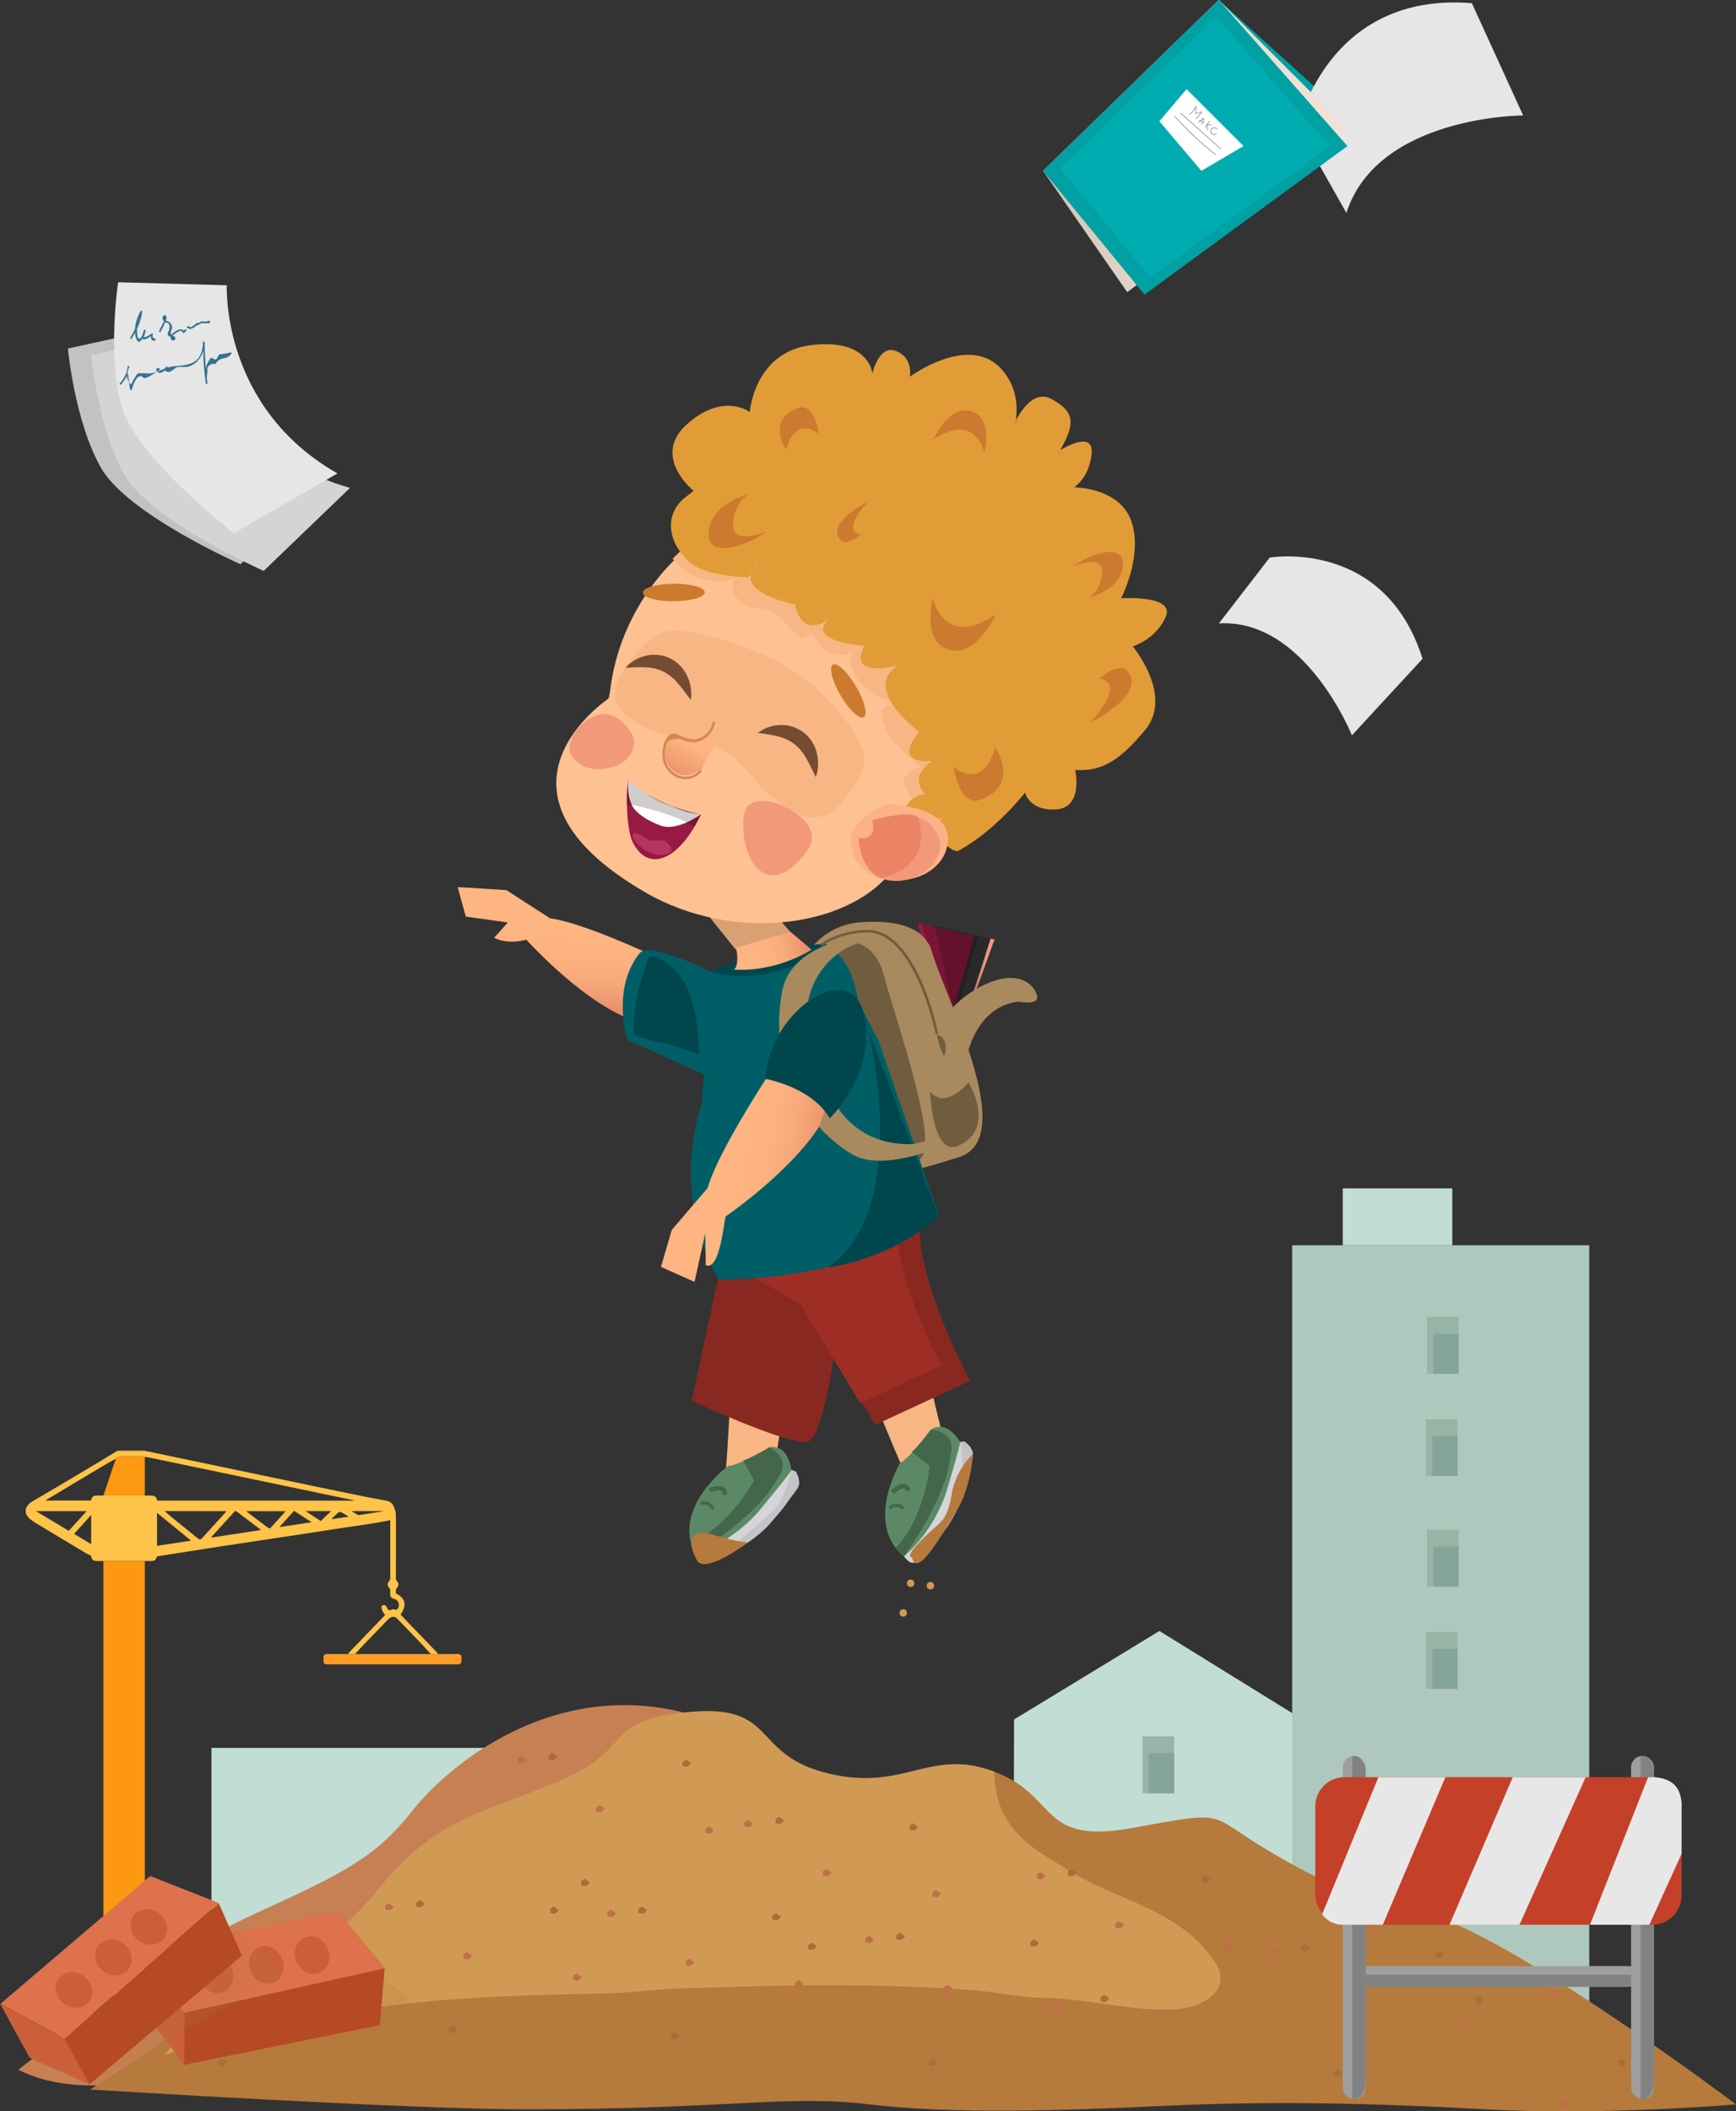 <svg xmlns="http://www.w3.org/2000/svg" xmlns:xlink="http://www.w3.org/1999/xlink" viewBox="0 0 701.44 852.81"><rect x="0" y="0" width="701.44" height="852.81" fill="#333333" stroke="none"/><defs><style>.cls-1{isolation:isolate;}.cls-2{fill:#c2ddd4;}.cls-3{fill:#fec349;}.cls-4{fill:#fec247;}.cls-5{fill:#fe9c28;}.cls-6{fill:#fecd69;}.cls-7{fill:#fe9812;}.cls-8{fill:#fe9912;}.cls-9{fill:#aec8bd;}.cls-10{fill:#96b5a6;}.cls-11{fill:#85a59a;}.cls-12{fill:#badce9;}.cls-13{fill:#cbe1ec;}.cls-14{fill:#f1f6fa;}.cls-15{fill:#00a0a3;}.cls-16{fill:url(#Безымянный_градиент_17);}.cls-17{fill:#f7b683;}.cls-18{fill:#5c8965;}.cls-19{fill:#d3d5d8;}.cls-20{fill:#44664b;}.cls-21{fill:#c2c4c7;}.cls-22{fill:#892821;}.cls-23{fill:#9e2e25;}.cls-24{fill:#f2997a;}.cls-25{fill:#971a42;}.cls-26{opacity:0.19;}.cls-26,.cls-57{mix-blend-mode:multiply;}.cls-27{fill:#a88a5e;}.cls-28{fill:#705c3f;}.cls-29{fill:#00474d;}.cls-30{fill:url(#Безымянный_градиент_17-2);}.cls-31{fill:#d9a073;}.cls-32{fill:#fbb287;}.cls-33{fill:#eb8465;}.cls-34{fill:#fec192;}.cls-35{fill:#fffefd;}.cls-36{fill:#b5355e;}.cls-37{fill:url(#Безымянный_градиент_25);}.cls-38{fill:#d48851;}.cls-39{fill:#e19c37;}.cls-40{fill:#cc7a2f;}.cls-41{fill:#005e66;}.cls-42{fill:#754b31;}.cls-43{fill:url(#Безымянный_градиент_17-3);}.cls-44{fill:#c2c2c2;}.cls-45{fill:#d4d4d4;}.cls-46{fill:#e6e6e6;}.cls-47{fill:#327294;}.cls-48{fill:url(#Безымянный_градиент_2);}.cls-49{fill:#00acb0;}.cls-50{fill:#fff;}.cls-51{fill:#919191;}.cls-52,.cls-57{fill:#b67a3c;}.cls-53{fill:#d09a54;}.cls-54{fill:#c78054;}.cls-55{fill:#c16d4b;}.cls-56{fill:#a76e39;}.cls-57{opacity:0.18;}.cls-58{fill:#de724c;}.cls-59{fill:#cb5f39;}.cls-60{fill:#b64a24;}.cls-61{fill:#9e9e9e;}.cls-62{fill:#828282;}.cls-63{fill:#c44029;}.cls-64{fill:#e7e7e7;}</style><linearGradient id="Безымянный_градиент_17" x1="1098.96" y1="1506.75" x2="1148.36" y2="1506.75" gradientTransform="translate(1818.88 -417.66) rotate(93.11)" gradientUnits="userSpaceOnUse"><stop offset="0.25" stop-color="#feb582"/><stop offset="0.52" stop-color="#fcb280"/><stop offset="0.71" stop-color="#f7a97b"/><stop offset="0.86" stop-color="#ef9a71"/><stop offset="1" stop-color="#e48665"/></linearGradient><linearGradient id="Безымянный_градиент_17-2" x1="305.61" y1="377.1" x2="342.91" y2="377.1" gradientTransform="matrix(0.97, -0.23, 0.23, 0.97, -73.09, 321.15)" xlink:href="#Безымянный_градиент_17"/><linearGradient id="Безымянный_градиент_25" x1="564.93" y1="1083.98" x2="567.86" y2="1109.06" gradientTransform="translate(447.03 -682.19) rotate(34.29)" gradientUnits="userSpaceOnUse"><stop offset="0.25" stop-color="#feb582"/><stop offset="0.73" stop-color="#ee9870"/><stop offset="1" stop-color="#e48665"/></linearGradient><linearGradient id="Безымянный_градиент_17-3" x1="104.1" y1="844.43" x2="154.61" y2="844.43" gradientTransform="matrix(1.02, 0.21, -0.21, 1.05, 373.12, -204.92)" xlink:href="#Безымянный_градиент_17"/><linearGradient id="Безымянный_градиент_2" x1="421.44" y1="59" x2="544.44" y2="59" gradientUnits="userSpaceOnUse"><stop offset="0" stop-color="#d1c2b6"/><stop offset="0.01" stop-color="#d2c3b7"/><stop offset="0.32" stop-color="#e3d4c9"/><stop offset="0.65" stop-color="#eddfd4"/><stop offset="1" stop-color="#f0e2d8"/></linearGradient></defs><g class="cls-1"><g id="Слой_1" data-name="Слой 1"><polygon class="cls-2" points="85.44 706 209.44 706 209.18 705.79 209.18 842 85.44 842 85.44 706"/><path class="cls-3" d="M194.67,905.12c-1.41-1.52-2.81-3.07-4.24-4.57q-4.85-5.07-9.72-10.1c-.18-.19-.52-.22-.79-.32,0,0-.07,0-.11,0-1.32-.23-2.09.61-2.9,1.45-3.2,3.35-6.44,6.67-9.65,10-1.09,1.14-2.13,2.33-3.19,3.49l-2.86,0a12.58,12.58,0,0,1,.78-1l13.68-14.21c.18-.19.33-.41.5-.62a6.85,6.85,0,0,1-.88-1.14,6.77,6.77,0,0,1-.58-1.71.77.77,0,0,1,.58-1,1.14,1.14,0,0,1,1.34.43c.2.32.35.68.54,1a.87.87,0,0,0,1.33.41,2.21,2.21,0,0,1,1.54-.1c.75.27,1.09-.06,1.4-.61a2.61,2.61,0,0,0-1.75-3.74,1.7,1.7,0,0,1-1.47-1.9c0-.31,0-.62,0-.93a2.12,2.12,0,0,0-.56-1.79,1.78,1.78,0,0,1,0-2.34,2.29,2.29,0,0,0,.59-1.78q0-11,0-22.06v-.95c-7.85,1.62-15.73,2.52-23.54,3.77s-15.75,2.41-23.62,3.6-15.68,2.36-23.52,3.56S91.82,864.45,84,865.65c-.53,1.56-1,1.87-2.4,1.87H60c-1.83,0-2.33-.41-2.63-2.13-.74-.37-1.48-.68-2.17-1.09Q45.58,858.56,36,852.77a27.37,27.37,0,0,1-3.54-2.38A8.73,8.73,0,0,1,31,848.25v-1.86a6.77,6.77,0,0,1,.64-1.15,6.07,6.07,0,0,1,1.42-1.44c3.87-2.32,7.8-4.55,11.67-6.86q11.4-6.78,22.76-13.62a2.41,2.41,0,0,1,.43-.15H79.3a3.77,3.77,0,0,1,.58,0l25.55,5.33,20.79,4.36,20,4.18q11.47,2.38,23,4.73c2.41.49,4.84.87,7.25,1.35a3.84,3.84,0,0,1,2.72,1.56,8.89,8.89,0,0,1,1.33,4.65c.06,8.24,0,16.48,0,24.72a2.24,2.24,0,0,0,.58,1.78,1.76,1.76,0,0,1,.07,2.25,2.71,2.71,0,0,0-.59,2.54c3.85,2,4.46,4.83,1.82,8.5,1.69,1.78,3.38,3.58,5.09,5.35,3.11,3.24,6.24,6.45,9.35,9.69a10.3,10.3,0,0,1,.7.9ZM61.6,829.47q-11.08,6.62-22.16,13.27l-.53.34H57.32c.51-1.73.92-2,2.81-2H81.29c1.87,0,2.29.3,2.81,2.06h79.56l0-.13-7.08-1.47-32.32-6.74L91.73,828,80.2,825.59a8.62,8.62,0,0,0-1.14-.1,5.09,5.09,0,0,0-1.07-.22c-2.69,0-5.39,0-8.08,0a3.37,3.37,0,0,0-2.6.94C65.41,827.28,63.49,828.35,61.6,829.47Zm25.47,17.88c.88.75,1.59,1.37,2.31,2q5.39,4.4,10.78,8.76c1.09.89,1.38.92,2.31-.11q4.65-5.09,9.27-10.19c.07-.08.12-.19.28-.42ZM126,855c-.35-.29-.56-.48-.78-.65l-8.69-6.56c-.84-.63-.88-.61-1.58.17l-8.2,9c-.26.28-.5.56-.76.85l.09.23Zm-42,6.39,13.77-2.09L84,848.06Zm-48.86-14,13.21,7.93,7.19-7.93Zm85,0c.27.25.42.43.61.57,2.64,2,5.29,4,7.91,6,.57.43,1,.5,1.47-.07,1.79-2,3.61-4,5.41-6,.1-.11.17-.24.36-.49ZM57.4,848.91l-6.89,7.64,6.89,4.15Zm82-1.64-5.79,6.34.12.18,12.74-1.94Zm14.94.1h-10.3l6.12,4Zm8.23,0c1,.58,1.74,1.06,2.54,1.49a1.36,1.36,0,0,0,.78.06c3.18-.48,6.35-1,9.52-1.48v-.07Zm-4.35.37a1,1,0,0,0-.88.14c-.93.79-1.81,1.65-2.71,2.49l.09.23,6.75-1C160.29,848.88,159.28,848.26,158.23,847.73Z" transform="translate(-20.56 -237)"/><path class="cls-4" d="M62.33,1028.19h-1a2.46,2.46,0,0,0-2.38,1.84c-.82,4.33-1.58,8.68-2.37,13H84.87q-.77-4.2-1.51-8.38c-.24-1.32-.46-2.65-.74-4-.4-2-1.13-2.52-3.08-2.52H62.33Z" transform="translate(-20.56 -237)"/><path class="cls-5" d="M197.53,905.1l-2.86,0h-30.6l-2.86,0-8.23,0c-1.39,0-1.7.31-1.71,1.69,0,2.45,0,2.49,2.42,2.49q25.74,0,51.48,0a2,2,0,0,0,1.83-.71v-2.79a1.91,1.91,0,0,0-1.72-.71C202.7,905.15,200.12,905.12,197.53,905.1Z" transform="translate(-20.56 -237)"/><path class="cls-6" d="M67.92,822.94v.23H79.3v-.23Z" transform="translate(-20.56 -237)"/><path class="cls-7" d="M62.33,1028.19H79.08c0-.34,0-.69,0-1V868.57c0-.35,0-.7,0-1H62.33c0,.34,0,.69,0,1q0,79.29,0,158.58C62.34,1027.5,62.33,1027.85,62.33,1028.19Z" transform="translate(-20.56 -237)"/><path class="cls-8" d="M79.08,841.05q0-7.78,0-15.56a5.09,5.09,0,0,0-1.07-.22c-2.69,0-5.39,0-8.08,0a3.37,3.37,0,0,0-2.6.94c-.08.26-.15.52-.24.77l-4.74,14.1Z" transform="translate(-20.56 -237)"/><polygon class="cls-2" points="409.73 694.53 468.48 658.78 533.17 698.79 533.17 835 409.44 835 409.73 694.53"/><rect class="cls-2" x="542.54" y="480" width="44.27" height="22.99"/><rect class="cls-9" x="522.11" y="502.99" width="120.04" height="317.54"/><rect class="cls-10" x="576.17" y="573.22" width="12.77" height="22.99"/><rect class="cls-11" x="578.72" y="580.03" width="10.22" height="16.18"/><rect class="cls-10" x="576.59" y="531.93" width="12.77" height="22.99"/><rect class="cls-11" x="579.15" y="538.74" width="10.22" height="16.18"/><rect class="cls-10" x="576.17" y="659.2" width="12.77" height="22.99"/><rect class="cls-11" x="578.72" y="666.01" width="10.22" height="16.18"/><rect class="cls-10" x="576.59" y="617.91" width="12.77" height="22.99"/><rect class="cls-11" x="579.15" y="624.72" width="10.22" height="16.18"/><rect class="cls-10" x="461.24" y="742.63" width="12.77" height="22.99"/><rect class="cls-11" x="463.79" y="749.44" width="10.22" height="16.18"/><rect class="cls-10" x="461.66" y="701.34" width="12.77" height="22.99"/><rect class="cls-11" x="464.22" y="708.15" width="10.22" height="16.18"/><rect class="cls-10" x="461.66" y="787.33" width="12.77" height="22.99"/><rect class="cls-11" x="464.22" y="794.14" width="10.22" height="16.18"/><circle class="cls-12" cx="379.94" cy="549.57" r="3.07"/><circle class="cls-13" cx="379.82" cy="549.05" r="2.54"/><circle class="cls-14" cx="379.63" cy="548.14" r="1.73"/><polygon class="cls-15" points="492.44 0 544.44 47 456.89 112.23 421.44 69 492.44 0"/><path class="cls-16" d="M299,629.91s-39.36-19.76-56.2-22l-17.64-11.39-19.67-1.2,3.27,11.91,17,2.36-5.56,6.22c6.36,3,13,.71,13,.71s19.67,21.94,38.76,30.8C272,647.34,313.14,657.43,299,629.91Z" transform="translate(-20.56 -237)"/><path class="cls-17" d="M318.5,741.1s-2.43,62.48-4.92,93.45l19.12,4s3.87-43.94,15.29-73Z" transform="translate(-20.56 -237)"/><path class="cls-18" d="M314.74,829.16S291.79,846,301.46,864.62c0,0,10.68-1.17,22.63-13.92s16.25-19.9,16.25-19.9-1.17-10.67-8.95-9.18C331.39,821.62,318.85,829,314.74,829.16Z" transform="translate(-20.56 -237)"/><path class="cls-19" d="M302.22,866.67l-.76-2A59.86,59.86,0,0,0,328,846.39c11.54-13.91,12.31-15.59,12.31-15.59s3.35,1.54,3,4.44c0,0-6.7,20.77-37.21,33.15A3,3,0,0,1,302.22,866.67Z" transform="translate(-20.56 -237)"/><path class="cls-20" d="M309.32,846.44l-1.22.45a3.15,3.15,0,0,0-4.18-1.92l-.45-1.23A4.4,4.4,0,0,1,309.32,846.44Z" transform="translate(-20.56 -237)"/><path class="cls-20" d="M314.12,841l-1.76-.38c.14-.64.08-1.07-.16-1.28-.75-.65-3.23-.17-4.67.37l-.62-1.69c.76-.28,4.66-1.61,6.47,0A2.91,2.91,0,0,1,314.12,841Z" transform="translate(-20.56 -237)"/><path class="cls-20" d="M320.84,826.9l4.39,8.1s-9.86,18.42-25.43,25.12l.84,2.72.82,1.78s25.07-14.83,33.22-30.34c0,0,6.62-7.39-3.29-12.66C331.39,821.62,324.54,825.86,320.84,826.9Z" transform="translate(-20.56 -237)"/><path class="cls-21" d="M340.34,830.8s-2.49,12-7.7,16.74c-9.17,8.28-21.49,18.64-21.49,18.64s14.33-5.41,22.12-15.67,11-12.83,10.1-15.27S343.23,831.12,340.34,830.8Z" transform="translate(-20.56 -237)"/><path class="cls-22" d="M310.82,752.78l-10.75,50s36.09,16.79,46.09,16.74,16-75.3,16-75.3l-19.49-15.69Z" transform="translate(-20.56 -237)"/><path class="cls-17" d="M352.58,742.22s13.29,43.18,32.31,86.87L404,825.7S390.49,781,391,752.11Z" transform="translate(-20.56 -237)"/><path class="cls-22" d="M361.65,703.61s31.15,6.24,30.5,29,20.36,62.15,20.36,62.15L374.26,812.5l-27.9-46.33-21.84-12.81Z" transform="translate(-20.56 -237)"/><path class="cls-23" d="M357.29,710.41s26.69,5.34,26.13,24.88,17.45,53.25,17.45,53.25l-32.78,15.17L344.19,764l-18.71-11Z" transform="translate(-20.56 -237)"/><polygon class="cls-24" points="400.21 379.16 401.86 379.42 386.8 420.9 400.21 379.16"/><polygon class="cls-25" points="370.85 372.79 393.63 378.11 381.86 420.11 370.85 372.79"/><polygon class="cls-26" points="372.49 373.05 395.27 378.37 383.51 420.38 372.49 373.05"/><polygon class="cls-26" points="377.43 373.84 400.21 379.16 388.45 421.16 377.43 373.84"/><path class="cls-27" d="M345.07,625.06a28,28,0,0,1,23-15.52c11.63-.9,25.67.53,29,11.78,6,20,35.07,75.2,11.13,83s-28.29,6.56-28.29,6.56l-34.85-85.83Z" transform="translate(-20.56 -237)"/><path class="cls-28" d="M356.55,617.89s16.29-5.43,21.12,13,23.67,70.47,14,74.78-11.75,2.72-11.75,2.72l-22.61-88.27Z" transform="translate(-20.56 -237)"/><path class="cls-29" d="M357.48,620c.81,3.5-11,10.57-23.61,13.5s-27.6,2.08-28.41-1.42,13.15-7.07,25.76-10S356.66,616.53,357.48,620Z" transform="translate(-20.56 -237)"/><path class="cls-30" d="M307,607l11.07,13.67c.48,1.32.79,6.62-.77,7.8l-.22.16a48,48,0,0,0,8.9-.27,57.56,57.56,0,0,0,22.48-7.73c-6.25-5.46-14.73-12.62-20.5-16.48Z" transform="translate(-20.56 -237)"/><polygon class="cls-31" points="296.79 382.98 319.33 376.41 305.88 361.04 286.44 370 296.79 382.98"/><path class="cls-32" d="M291.38,525.77s-1.57-24.49-16-18.64-12,35,6.61,31.28C282,538.41,287.1,536.6,291.38,525.77Z" transform="translate(-20.56 -237)"/><path class="cls-24" d="M286.07,531.24s-6.33-2-5.52,4.83c0,0-12.38.88-14.33-9.21-2.06-10.71,7.45-20.58,14.25-17.24C288.06,513.36,287.83,517,286.07,531.24Z" transform="translate(-20.56 -237)"/><path class="cls-33" d="M286.78,516s-16-5.65-19.73,13.51c0,0,2.09,6.37,13.5,6.6,0,0-1-3.45,1.41-4.55a5,5,0,0,1,4.11-.28S289.13,519.91,286.78,516Z" transform="translate(-20.56 -237)"/><path class="cls-34" d="M307.79,452.39c-16.19,7.81-38.3,33.34-41,66.52,0,0-56.77,37.13,14.36,78.45,36.83,21.41,84.8,13.71,101-10.34,2.24-3.33,7.37-6.16,10.26-9,7.33-7.25,13.39,1.14,27-21.12,20.42-33.41,3.41-71.86-18.19-91.22C377.09,444,343,435.42,307.79,452.39Z" transform="translate(-20.56 -237)"/><path class="cls-17" d="M415.25,566.34c26.32-31.14,15.65-72.66-2.91-95.41-20.72-25.41-53.73-39-92.23-26.64-8.23,2.64-18.4,9-27.77,18.4,5.13,7.13,15.42,10.83,24.54,8.25-1.73,7.66,5,12.06,10.64,11.77,8.52.53,10.56,8,17.27,12.39.92-1,3.74-2.08,4.7-1.18,3,6.48,10.6,9.88,16.19,5.82-5.51,7.84,7,19.52,16.5,20.94-2.82,1.09-5.63,2.17-5.59,4.06,1.16,10.35,9.79,16.55,16.54,22.83-3.82-1.7-6.55,3.17-7.48,4.16,1.12,8.46,7.83,12.86,13.61,18.24-1.93-1.79-6.63-.61-5.67.29a14.18,14.18,0,0,0,7.73,8.5C405,576.85,409.38,573.29,415.25,566.34Z" transform="translate(-20.56 -237)"/><path class="cls-17" d="M286.66,493.33c-1.33-.82-19.18,14.62-17.4,25.62,1.27,7.87,14.67,15.13,30.17,16.67s23.26,12.69,28.47,19.08c2.29,2.8,7.54,6.51,12.72,9.78,7.06,4.47,16,3,19.77-3.2l6.42-8.21c2-3.28,4.05-9.14,2.48-13C365,529.51,351,510.2,326.53,500.4,292.81,486.9,286.66,493.33,286.66,493.33Z" transform="translate(-20.56 -237)"/><path class="cls-25" d="M274.41,552.2h0c-1.2,5.63-.55,20,1.67,24.66,5.93,12.52,17.8,8,26.31-8.13l1.45-2.74S285.78,562.86,274.41,552.2Z" transform="translate(-20.56 -237)"/><path class="cls-35" d="M274.41,552.2s7.86,6.95,15.49,9.67c3.44,1.23,8.28,3.7,13.92,4,0,0-9.28,6.89-16,4.7-1.91-.62-7.8-3-10.92-6.74C275,561.53,273.87,556.46,274.41,552.2Z" transform="translate(-20.56 -237)"/><path class="cls-36" d="M283.17,576.64s-5-3.85-6.57-3,1,5.18,6.68,7.73,10.21-.08,8-2.66S289,576.17,283.17,576.64Z" transform="translate(-20.56 -237)"/><path class="cls-26" d="M274,561.64c-1.66-.29,18,3.3,27.13,9.27l2.63-4.94s-17.22-2.53-29.37-13.77l-.41,3.28Z" transform="translate(-20.56 -237)"/><path class="cls-37" d="M290.14,536.86s1.15-.66,3.38-1.78c3.84-1.94,5,2.34,7.53,1.56,10.9-3.33,12.46-2.5,5.25,6.28a16.16,16.16,0,0,0-1.93,4.47s-5.72,4.87-10.69,1.76C290.14,547,287.43,541.54,290.14,536.86Z" transform="translate(-20.56 -237)"/><path class="cls-38" d="M308.47,528.78a7.92,7.92,0,0,1-4,5.77c-3.22,1.89-5.48,1-8.81-.26-1.25-.48-2.19-1.33-3.66-.86-3.23,1.05-4,6.6-3.78,9.33.73,7.77,9.93,12.22,15.63,6.14.43-.46-.26-1.15-.69-.69-4.89,5.22-12.73,1.76-13.83-4.88a10.76,10.76,0,0,1,.15-4.34c.6-2.43.87-2.89,3.42-3.4,2.76-.55,3.51.63,6,1.06,5.19.9,9.47-2.69,10.5-7.61.12-.62-.82-.88-.95-.26Z" transform="translate(-20.56 -237)"/><path class="cls-24" d="M347.14,579.91c-2.89,4.23-11.15,14.46-18.88,9.19s-8.85-21.7-6-25.93,11.49-3.4,19.22,1.87S350,575.68,347.14,579.91Z" transform="translate(-20.56 -237)"/><path class="cls-24" d="M275.06,542c-4.31,6.32-15.16,7-19.91,3.77s-6.24-7-1.94-13.34,11.65-8.81,16.41-5.57S279.36,535.69,275.06,542Z" transform="translate(-20.56 -237)"/><path class="cls-39" d="M338.67,480.36a161.67,161.67,0,0,0-14.91-9.57C324.82,476.15,333.82,479.13,338.67,480.36Z" transform="translate(-20.56 -237)"/><path class="cls-39" d="M350.11,489.52c-2.53-2.23-5.13-4.4-7.84-6.48C344.13,488.91,347.3,490,350.11,489.52Z" transform="translate(-20.56 -237)"/><path class="cls-39" d="M323.71,469.06a35.91,35.91,0,0,0,3.18-5.68C324.87,465.49,323.91,467.37,323.71,469.06Z" transform="translate(-20.56 -237)"/><path class="cls-39" d="M447.4,563.92c11-.75,7.59-15.9,7.59-15.9,9.68.44,16.74-2.24,28.28-16.2s-5-33.71-5-33.71,9.25-2.82,13.28-11.88-18-7.57-18-7.57,8.92-17.08,4.18-31-23.22-13.8-23.22-13.8,6.18-3.72,7.13-13.67-12.75-1.33-12.75-1.33c6.68-11.43,5.39-15.74-3.37-20.63-7.05-3.94-12.48,4.8-14.34,8.37.15,1.38-.69,1.44-.69,1.44s.24-.57.69-1.44c-.19-1.76,1.88-11.19-5.48-19.94-13.09-15.58-37.52,2.52-37.52,2.52s1.52-7.55-5.5-10.37-9.63,9.07-9.63,9.07-1.13-14.2-24.47-11.51-25.05,27.07-25.05,27.07-10.77-8.17-25.38,4.91,2.66,26.88,2.66,26.88l-3.63,2.88c-8,6.4-7.32,17.82,2.24,26.1,6.79,5.87,23.21,5.78,23.43,6.07.31-.39.6-.79.89-1.19.2-1.69,1.16-3.57,3.18-5.68a35.91,35.91,0,0,1-3.18,5.68,5.25,5.25,0,0,0,.05,1.73,161.67,161.67,0,0,1,14.91,9.57c1.82.46,3.06.68,3.06.68.16.73.34,1.38.54,2,2.71,2.08,5.31,4.25,7.84,6.48a13.08,13.08,0,0,0,5.66-2.84c-10.63,9.51,14,11.12,14,11.12-7.14,13.67,13.58,7.87,13.58,7.87-15,9.81,8.61,26.87,8.61,26.87-11.53,14,5.2,11.73,5.2,11.73-10.17,7.28-2.73,13.36-2.73,13.36a10.78,10.78,0,0,0-8,5.34c-.79,2.92,0,5.45,3.11,6.39,3.62,1.78,8.53.61,12.81-3.42-6.42,6-1.33,11.62,3.14,14.33.6.18,1.26.35,2,.5,15.4-8.26,27.22-23.68,27.22-23.68S436.4,564.66,447.4,563.92Z" transform="translate(-20.56 -237)"/><path class="cls-39" d="M431.15,406.57c-.45.87-.69,1.44-.69,1.44S431.3,408,431.15,406.57Z" transform="translate(-20.56 -237)"/><path class="cls-40" d="M397.63,414.63s15.49-12,20.65,5.19c0,0,4.31-16.15-7.36-17.08C403.44,402.16,397.63,414.63,397.63,414.63Z" transform="translate(-20.56 -237)"/><path class="cls-40" d="M351.45,412.28s-9.18-8.16-13.25,6.4c0,0-8.2-12,4.52-16.79C349.78,399.22,351.45,412.28,351.45,412.28Z" transform="translate(-20.56 -237)"/><path class="cls-40" d="M454.47,465.68s11.92-5.2,11.43,2.52-5.36,10.25-5.36,10.25,14.2-3.49,13.74-14.12C473.9,455.57,458.46,462.12,454.47,465.68Z" transform="translate(-20.56 -237)"/><path class="cls-40" d="M464.71,511.12s11.88.29-3.64,17.82c0,0,23-11.39,15.1-20.8C472.68,504,464.71,511.12,464.71,511.12Z" transform="translate(-20.56 -237)"/><path class="cls-40" d="M423,485.11S403.84,500,397.46,478.7c0,0-5.33,20,9.1,21.1C415.8,500.53,423,485.11,423,485.11Z" transform="translate(-20.56 -237)"/><path class="cls-40" d="M405.93,546.85s11.6,10.3,16.73-8.08c0,0,10.36,15.1-5.71,21.2C408,563.35,405.93,546.85,405.93,546.85Z" transform="translate(-20.56 -237)"/><path class="cls-40" d="M330.2,451.65s-14,6.13-13.45-3,6.3-12.06,6.3-12.06-16.71,4.11-16.17,16.62C307.32,463.55,325.51,455.85,330.2,451.65Z" transform="translate(-20.56 -237)"/><path class="cls-40" d="M368.5,452.82s-8.77-.21,2.7-13.17c0,0-17,8.42-11.16,15.37C362.61,458.09,368.5,452.82,368.5,452.82Z" transform="translate(-20.56 -237)"/><ellipse class="cls-40" cx="292.84" cy="476.3" rx="12.49" ry="3.55" transform="translate(-23.17 -235.39) rotate(-0.31)"/><ellipse class="cls-40" cx="363.33" cy="516.07" rx="3.61" ry="12.28" transform="translate(-231.58 17.42) rotate(-30.36)"/><path class="cls-32" d="M379.16,561.67s29.67.81,23.68,18.75-41.42,16.34-38.25-6.68C364.59,573.74,366.4,567.42,379.16,561.67Z" transform="translate(-20.56 -237)"/><path class="cls-24" d="M373,568.44s2.92,7.67-5.43,7c0,0-.14,15.24,12.18,17.16,13.09,2,24.3-10.07,19.76-18.26C394.39,565.18,390,565.63,373,568.44Z" transform="translate(-20.56 -237)"/><path class="cls-33" d="M391.34,566.87s8,19.43-14.85,24.83c0,0-7.85-2.27-9-16.27,0,0,4.24,1.11,5.4-1.93a6.33,6.33,0,0,0,0-5.06S386.4,564.17,391.34,566.87Z" transform="translate(-20.56 -237)"/><path class="cls-41" d="M367.35,641.45l8.14,15.85,24.4,70.55c-29.84,27-88.9,26-88.9,26-20.26-35.41-7-70.57-7-70.57L305,671l-31-14s-6.48-20.64,5-35c4-5,30,8,30,8,26.76,5.83,45.67-10.6,45.67-10.6S363.84,621.23,367.35,641.45Z" transform="translate(-20.56 -237)"/><path class="cls-29" d="M371.39,652.9s18.2,72.66-16.47,96.08c0,0,24.48-2.54,44.92-20.63Z" transform="translate(-20.56 -237)"/><path class="cls-42" d="M273.31,506.77a15,15,0,0,1,8.09-4.86A14.64,14.64,0,0,1,291.48,503a15,15,0,0,1,6.88,7.39,16.9,16.9,0,0,1,1.36,9.29c-2-2.48-3.58-4.83-5.36-6.79a19.07,19.07,0,0,0-5.59-4.55,17.69,17.69,0,0,0-6.91-1.78A56.79,56.79,0,0,0,273.31,506.77Z" transform="translate(-20.56 -237)"/><path class="cls-42" d="M326.81,533.07a15,15,0,0,1,8.88-3.2,14.77,14.77,0,0,1,9.68,3.06,15,15,0,0,1,5.3,8.59,16.93,16.93,0,0,1-.46,9.37c-1.45-2.81-2.58-5.43-3.95-7.7a18.73,18.73,0,0,0-4.6-5.54,17.59,17.59,0,0,0-6.43-3.1A59.48,59.48,0,0,0,326.81,533.07Z" transform="translate(-20.56 -237)"/><path class="cls-27" d="M375,617.08l-.58,0c-16.79-.34-30.39,17.71-27.41,34.23,4.52,25.12,14.45,49,42.89,47.79L397.7,697l.91,3.9s-21.5,9.1-33.28,2.59-35.73-29.08-28.72-66.22c3.19-16.87,25.28-20.89,25.28-20.89Z" transform="translate(-20.56 -237)"/><path class="cls-43" d="M338,660.77s-26.55,38.63-31.51,56.09l-9.28,10.82L292,733.79l-1.43,4.87-2.95,10.06,13.57,6.06,4.32-19.64.23,12.94c5.88,2.29,7.32-18.35,8.06-19.77,0,0,25.65-17.48,37.78-36.32C351.57,692,368.5,650,338,660.77Z" transform="translate(-20.56 -237)"/><path class="cls-29" d="M329.83,672.78s18.54,3.18,26,15.92c0,0,18.89-18.06,13.92-41.66S331.37,644.81,329.83,672.78Z" transform="translate(-20.56 -237)"/><path class="cls-29" d="M283,623s-8,19-6,32c10,4,11,1.92,26,8C302.88,651.44,301,626.73,283,623Z" transform="translate(-20.56 -237)"/><path class="cls-28" d="M396.33,677.84s5,8.09,15.58-3.62c0,0,11.54,18.79-4.31,25.64C397.34,704.3,396.33,677.84,396.33,677.84Z" transform="translate(-20.56 -237)"/><path class="cls-28" d="M399.64,654.5l-1,.2c-.09-.43-8.71-42.34-28.62-41.09-11.83.75-17.29,5.54-17.35,5.59l-.66-.74c.23-.21,5.77-5.08,18-5.85C390.75,611.3,399.28,652.74,399.64,654.5Z" transform="translate(-20.56 -237)"/><path class="cls-28" d="M399.07,655.05s2.94,12.66,3.53,6.37S399.07,655.05,399.07,655.05Z" transform="translate(-20.56 -237)"/><path class="cls-27" d="M411.49,662.81s3.77-19.44,20.67-21.21c0,0,6.95,1.35,7.48-1.43.46-2.38-4.83-13.28-21.66-5.25a44.21,44.21,0,0,0-13.27,9.88l-5.22,5.6Z" transform="translate(-20.56 -237)"/><path class="cls-44" d="M90.91,368.39s9.39,48.27,61.68,63l-34.86,33.52s-45.59-20.11-56.32-38.88S48,377.77,48,377.77Z" transform="translate(-20.56 -237)"/><path class="cls-45" d="M100.3,371.07s9.38,48.27,61.68,63l-34.87,33.52S81.52,447.5,70.8,428.73s-13.41-48.28-13.41-48.28Z" transform="translate(-20.56 -237)"/><path class="cls-46" d="M112.21,352.23s-2.51,49.11,44.71,76L115,452.39S75.6,421.9,69.7,401.1,68.3,351,68.3,351Z" transform="translate(-20.56 -237)"/><path class="cls-47" d="M73.8,373.72c2-3.46,3.81-6.87,4.22-10.9,0-.36-.49-.43-.65-.16-1.77,3.08-3.18,8-1.6,11.46,1.44,3.17,3.21-2.61,3.58-3.46l-.63-.25c-.16.65-1.26,3-.41,3.58s3.3-1.34,3.89-1.66l-.51-.38c-.38,1.16-.09,3.46,1.65,2.42a.35.35,0,0,0-.36-.59c-.79-.46-1-1-.62-1.66.1-.3-.27-.51-.51-.38-.63.34-1.94,1.41-2.67,1.35-.61.35-.69.1-.22-.74l.42-1.78c.09-.36-.47-.62-.63-.25-.37.87-.71,2.62-1.39,3.24-1.32,1.2-1.39-1.89-1.43-2.79A14.63,14.63,0,0,1,78,363l-.64-.16c-.39,3.87-2.23,7.22-4.14,10.54a.35.35,0,0,0,.61.34Z" transform="translate(-20.56 -237)"/><path class="cls-47" d="M85.42,371a25.76,25.76,0,0,0,2.26-4.85c.21-.71.28-1.3-.32-1.8a.37.37,0,0,0-.42-.05,1.35,1.35,0,0,0-.6,1.68c.79,2.21,3.64.39,2.5,4.45-.19.71-.86,1.18-.34,2s1,.53,1.67.19c.41-.23,3.78-3.25,4.24-1.34a.35.35,0,0,0,.58.14l.87-.88a.35.35,0,0,0-.5-.48l-.87.88.58.15c-.56-2.33-4.12-.22-4.95.83-.46.58-.92,1.42-.44,2.13a1,1,0,0,0,1.5.24.91.91,0,0,0,0-1.24c-.3-.41-.81-.34-1.15-.6-1-.77-.23-1.76,0-2.75a2.58,2.58,0,0,0-1-2.53,3.19,3.19,0,0,0-.86-.49c-1.18-.4-1.13-.07-1.61.63a32.92,32.92,0,0,0-1.66,3.37c-.21.39.39.73.6.34Z" transform="translate(-20.56 -237)"/><path class="cls-47" d="M96.52,369.51l.34-.14-.43-.24c.8,1.89,3.28-.38,4.1-1.2l-.55-.41-.17.29a.35.35,0,0,0,.22.51c.85.1,1-.39,1.74-.69.56-.24,1.26,0,1.85,0a6.63,6.63,0,0,0,1.64-.38l-.4-.5-.26.26c-.4.19,0,.78.36.59s.35-.17.51-.52a.35.35,0,0,0-.4-.5,5.45,5.45,0,0,1-2.3.29,2.37,2.37,0,0,0-.88,0c-.53.12-1.15.86-1.7.8l.22.5.17-.3a.35.35,0,0,0-.55-.41c-.12.12-2.55,2.4-2.94,1.5a.34.34,0,0,0-.43-.23l-.34.13c-.4.17-.21.83.2.67Z" transform="translate(-20.56 -237)"/><path class="cls-47" d="M69.53,392.27c1-1.28,3.12-4,2.57-5.07.29.57.77,6.14,1.07,7.16a.35.35,0,0,0,.67,0c.29-1.32,2.24-7.56,4.81-4.69a.32.32,0,0,0,.33.09c2.24-.57,4.06-2.1,6-3.33a.35.35,0,0,0-.1-.63c-.58-.23-.56-.22-1.07.15a.36.36,0,0,0-.15.4c.95,2.46,3.26.76,4.54-.68a.34.34,0,0,0-.49-.48l-.5.5a.36.36,0,0,0-.09.34c.34,1.09.31.91,1.41,1.18s2.82-1.68,3.42-1.85c1.63-.46,3.38.22,5.16-.43,3.13-1.15,4.67-3.53,5.76-6.48,1.46-4,.1-.19,0-1,.08.51-.21,2.77-.16,3.7.18,3.56.55,7.1,1,10.64,0,.43.74.42.69,0a10.17,10.17,0,0,1,0-4.46q-.6-3,2.64-3.45a.36.36,0,0,0,.64.07c2-3.35,4.4-1.14,6.36-4.13.24-.37-.36-.71-.6-.34l-3.74.62a.35.35,0,0,0-.54.08c-1.41,2.32-1.13,2.41-3,1.38a.35.35,0,0,0-.41.06c-1.47,1.63-3.11,5.67-2.26,7.93.3.78.15-4.95.15-4.84-.25-3.16-.35-6.33-.39-9.5a.35.35,0,0,0-.69,0c-.21,9.12-6,9.25-11.9,9.75-2.92.26-6.32,2.4-9.08,2.85-.74.12-2.92-.15-3.53,0-.45.08-1-.19-1.52,0-1.16.56-1.28,1.71-2.08,2.56-.28.63-.54,1.26-.79,1.9q-3-2.19-.83-7.07c.06-.43-.58-.61-.66-.16A12.06,12.06,0,0,1,69,391.79c-.28.35.22.83.49.48Z" transform="translate(-20.56 -237)"/><path class="cls-46" d="M595.35,503.1,566.82,534s-19.05-47.31-53.77-45.19l20.55-26.6S580,454.3,595.35,503.1Z" transform="translate(-20.56 -237)"/><path class="cls-46" d="M615.27,238.29,636,283.63s-58.75,0-71.42,39.37L545,288.4S556.52,233.52,615.27,238.29Z" transform="translate(-20.56 -237)"/><polygon class="cls-48" points="544.44 52 492.44 0 421.44 69 455.44 118 544.44 52"/><polygon class="cls-15" points="421.44 69 462.44 119 544.44 59 492.44 0 421.44 69"/><polygon class="cls-49" points="428.44 67.92 464.77 112.23 537.44 59.06 491.36 6.77 428.44 67.92"/><polygon class="cls-50" points="479.44 36 468.44 49 485.44 69 502.44 59 479.44 36"/><path class="cls-51" d="M497.5,282.82l16.24,14.44c.14.13.36-.08.21-.21l-16.24-14.44c-.14-.13-.36.08-.21.21Z" transform="translate(-20.56 -237)"/><path class="cls-51" d="M495.11,284.06a133.76,133.76,0,0,0,16.41,15.43c.15.12.36-.09.21-.21a134.53,134.53,0,0,1-16.41-15.43c-.13-.14-.34.07-.21.21Z" transform="translate(-20.56 -237)"/><path class="cls-51" d="M506.17,282.08c-.4.09-2,.67-2.24.44s0-2,0-2.35a.13.13,0,0,0-.05-.11c0-.15-.19-.26-.26-.1a8.64,8.64,0,0,1-2.4,3.09c-.15.12.06.33.21.21a8.84,8.84,0,0,0,2.18-2.65c0,.74-.05,1.47-.07,2.21a.14.14,0,0,0,.18.14l2.09-.49-2,2.37c-.12.15.09.36.21.21l2.28-2.72A.15.15,0,0,0,506.17,282.08Z" transform="translate(-20.56 -237)"/><path class="cls-51" d="M507.13,284.81a.19.19,0,0,0-.05-.1h0a.13.13,0,0,0-.12,0h0l-.66.14a.14.14,0,0,0,0,.28l-.74.51-.17-.08c-.17-.09-.33.17-.15.26l0,0-.55.38c-.15.11,0,.37.16.26l.7-.49.91.45a2.79,2.79,0,0,1-.48.62c-.14.13.07.34.21.21a2.8,2.8,0,0,0,.89-2.42Zm-.48,1.35-.76-.38.95-.66A2.46,2.46,0,0,1,506.65,286.16Z" transform="translate(-20.56 -237)"/><path class="cls-51" d="M510,287.69c.2,0,.2-.28,0-.3l-1.48-.15.82-1.14c.11-.16-.15-.31-.26-.15-.56.77-1.11,1.55-1.67,2.33-.11.16.15.31.26.15s.36-.51.55-.76l.11,1.83c0,.19.32.2.3,0l-.12-2Z" transform="translate(-20.56 -237)"/><path class="cls-51" d="M512.28,289a1.51,1.51,0,1,0-.29,2.21c.16-.11,0-.37-.15-.26a1.21,1.21,0,1,1,.22-1.74C512.19,289.38,512.41,289.17,512.28,289Z" transform="translate(-20.56 -237)"/><path class="cls-18" d="M384.27,827.87s-14.61,24.41,1.53,37.83c0,0,9.39-5.22,15.45-21.61s7.25-24.64,7.25-24.64-5.22-9.39-11.81-5C396.69,814.46,388,826.15,384.27,827.87Z" transform="translate(-20.56 -237)"/><path class="cls-19" d="M387.3,867.29l-1.5-1.59a59.77,59.77,0,0,0,17.41-27.11c5.23-17.3,5.29-19.14,5.29-19.14s3.69.12,4.52,2.91c0,0,1.89,21.74-21.42,45A3,3,0,0,1,387.3,867.29Z" transform="translate(-20.56 -237)"/><path class="cls-20" d="M386,845.9l-.95.89a3.15,3.15,0,0,0-4.6-.15l-.89-.95A4.39,4.39,0,0,1,386,845.9Z" transform="translate(-20.56 -237)"/><path class="cls-20" d="M388.3,839l-1.77.33c-.12-.64-.33-1-.64-1.12-.94-.3-3,1.11-4.15,2.16l-1.23-1.32c.59-.55,3.67-3.29,5.94-2.55A2.89,2.89,0,0,1,388.3,839Z" transform="translate(-20.56 -237)"/><path class="cls-20" d="M389,823.42l7.19,5.76s-1.93,20.8-13.68,33l1.83,2.18,1.44,1.32s17.35-23.39,18.84-40.85c0,0,3.23-9.38-7.95-10.39C396.69,814.46,392,821,389,823.42Z" transform="translate(-20.56 -237)"/><path class="cls-21" d="M408.5,819.45s2.38,12-.6,18.41c-5.23,11.19-12.56,25.52-12.56,25.52s11.1-10.55,14.3-23,5.16-16.1,3.38-18S411.29,818.62,408.5,819.45Z" transform="translate(-20.56 -237)"/><path class="cls-52" d="M389,866s-3.29.15,4.36-7.43S403,852,405,841a30.45,30.45,0,0,1,8.69-16.75s-.69,13.5-6.69,23.13S391,875,389,866Z" transform="translate(-20.56 -237)"/><path class="cls-52" d="M300,860s-1-6,9-3,13.81,3,13.81,3-17.75,13.45-20.81,7S300,860,300,860Z" transform="translate(-20.56 -237)"/><circle class="cls-53" cx="364.94" cy="651.5" r="1.5"/><circle class="cls-53" cx="367.94" cy="639.5" r="1.5"/><circle class="cls-53" cx="375.94" cy="640.5" r="1.5"/><path class="cls-54" d="M28,1073s57.1-45.47,94.72-62.63,49.5-23.1,64.68-42.24,62-58.08,121.44-35.64v139.4l-207.9-.14S57,1088,28,1073Z" transform="translate(-20.56 -237)"/><path class="cls-52" d="M57,1081s128.48,8,176,8c82,0,105.34-6,139-2s76.76,2.57,119,.59,81.82-1.23,130,1.41,101-2,101-2-87.78-66.07-123.42-76.63-39.6-10.56-65.34-25.74-15.18-16.5-55.44-9.24S449.42,959.53,417.08,951c-22.44-5.94-33.66,9.9-63.36,2s-19.14-27.72-54.78-24.42-21.12,14.52-52.14,27.72-50.16,15.18-72.6,42.9-35,26.4-62.7,45.54S57,1081,57,1081Z" transform="translate(-20.56 -237)"/><path class="cls-53" d="M120.74,1060.53c48.18-17.16,98.34-17.16,148.5-18.48,10.56-.66,21.12-2,31.68-2,37-1.32,73.26-2,110.22.66,11.22.66,21.78,3.3,33,3.3,17.16.66,33.66,5.28,50.16,4.62,10.56,0,25.08-7.26,17.16-19.14-14.52-21.78-39.6-24.42-60.06-37.62-8.58-5.28-17.16-9.9-23.1-18.48-4.64-6.67-5.71-13.72-6.07-20.82-1.59-.58-3.29-1.13-5.15-1.62-22.44-5.94-33.66,9.9-63.36,2s-19.14-27.72-54.78-24.42-21.12,14.52-52.14,27.72-50.16,15.18-72.6,42.9-35,26.4-62.7,45.54c-13.67,9.44-20.76,17.12-24.43,22.47a115.27,115.27,0,0,1,21.13-6C112.16,1061.19,116.78,1061.85,120.74,1060.53Z" transform="translate(-20.56 -237)"/><polygon class="cls-55" points="242.22 729.11 240.76 730.09 240.76 731.79 242.83 732.04 244.29 730.58 242.22 729.11"/><polygon class="cls-55" points="210.54 709.31 209.08 710.29 209.08 711.99 211.15 712.24 212.61 710.77 210.54 709.31"/><polygon class="cls-55" points="286.44 737.69 284.98 738.67 284.98 740.37 287.05 740.62 288.51 739.15 286.44 737.69"/><polygon class="cls-56" points="277.2 710.7 275.74 711.67 275.74 713.38 277.81 713.63 279.27 712.16 277.2 710.7"/><polygon class="cls-56" points="223.08 708.06 221.62 709.03 221.62 710.74 223.69 710.99 225.15 709.52 223.08 708.06"/><polygon class="cls-56" points="236.28 758.88 234.82 759.86 234.82 761.56 236.89 761.8 238.35 760.34 236.28 758.88"/><polygon class="cls-55" points="333.96 754.85 332.5 755.83 332.5 757.53 334.57 757.78 336.03 756.32 333.96 754.85"/><polygon class="cls-55" points="302.28 735.05 300.82 736.03 300.82 737.73 302.89 737.98 304.35 736.51 302.28 735.05"/><polygon class="cls-55" points="378.18 763.43 376.72 764.41 376.72 766.11 378.79 766.36 380.25 764.89 378.18 763.43"/><polygon class="cls-56" points="368.94 736.44 367.48 737.41 367.48 739.12 369.55 739.37 371.01 737.9 368.94 736.44"/><polygon class="cls-56" points="314.82 733.8 313.36 734.77 313.36 736.48 315.43 736.73 316.89 735.26 314.82 733.8"/><polygon class="cls-56" points="328.02 784.62 326.56 785.6 326.56 787.3 328.63 787.54 330.09 786.08 328.02 784.62"/><polygon class="cls-55" points="95.7 801.71 94.24 802.69 94.24 804.39 96.31 804.64 97.77 803.17 95.7 801.71"/><polygon class="cls-55" points="139.92 810.29 138.46 811.27 138.46 812.97 140.53 813.22 141.99 811.75 139.92 810.29"/><polygon class="cls-56" points="130.68 783.3 129.22 784.27 129.22 785.98 131.29 786.23 132.75 784.76 130.68 783.3"/><polygon class="cls-56" points="89.76 831.48 88.3 832.46 88.3 834.16 90.37 834.4 91.83 832.94 89.76 831.48"/><polygon class="cls-55" points="629.25 804.68 627.89 803.55 626.26 804.04 626.62 806.1 628.44 807.08 629.25 804.68"/><polygon class="cls-55" points="633.67 849.5 632.32 848.38 630.68 848.87 631.04 850.92 632.87 851.91 633.67 849.5"/><polygon class="cls-56" points="656.9 832.93 655.54 831.81 653.91 832.29 654.27 834.35 656.09 835.33 656.9 832.93"/><polygon class="cls-56" points="599.02 807.5 597.67 806.38 596.04 806.87 596.39 808.92 598.22 809.9 599.02 807.5"/><polygon class="cls-55" points="452.1 775.97 450.64 776.95 450.64 778.65 452.71 778.9 454.17 777.43 452.1 775.97"/><polygon class="cls-55" points="420.42 756.17 418.96 757.15 418.96 758.85 421.03 759.1 422.49 757.63 420.42 756.17"/><polygon class="cls-55" points="496.32 784.55 494.86 785.53 494.86 787.23 496.93 787.48 498.39 786.01 496.32 784.55"/><polygon class="cls-56" points="487.08 757.56 485.62 758.53 485.62 760.24 487.69 760.49 489.15 759.02 487.08 757.56"/><polygon class="cls-56" points="432.96 754.92 431.5 755.89 431.5 757.6 433.57 757.85 435.03 756.38 432.96 754.92"/><polygon class="cls-56" points="446.16 805.74 444.7 806.72 444.7 808.42 446.77 808.66 448.23 807.2 446.16 805.74"/><polygon class="cls-55" points="546.48 806.33 545.02 807.31 545.02 809.01 547.09 809.26 548.55 807.79 546.48 806.33"/><polygon class="cls-55" points="514.8 786.53 513.34 787.51 513.34 789.21 515.41 789.46 516.87 788 514.8 786.53"/><polygon class="cls-55" points="590.7 814.91 589.24 815.89 589.24 817.59 591.31 817.84 592.77 816.38 590.7 814.91"/><polygon class="cls-56" points="581.46 787.92 580 788.89 580 790.6 582.07 790.85 583.53 789.38 581.46 787.92"/><polygon class="cls-56" points="527.34 785.28 525.88 786.25 525.88 787.96 527.95 788.21 529.41 786.74 527.34 785.28"/><polygon class="cls-56" points="540.54 836.1 539.08 837.08 539.08 838.78 541.15 839.02 542.61 837.56 540.54 836.1"/><polygon class="cls-55" points="382.8 801.71 381.34 802.69 381.34 804.39 383.41 804.64 384.87 803.17 382.8 801.71"/><polygon class="cls-55" points="351.12 781.91 349.66 782.89 349.66 784.59 351.73 784.84 353.19 783.38 351.12 781.91"/><polygon class="cls-55" points="427.02 810.29 425.56 811.27 425.56 812.97 427.63 813.22 429.09 811.75 427.02 810.29"/><polygon class="cls-56" points="417.78 783.3 416.32 784.27 416.32 785.98 418.39 786.23 419.85 784.76 417.78 783.3"/><polygon class="cls-56" points="363.66 780.66 362.2 781.63 362.2 783.34 364.27 783.59 365.73 782.12 363.66 780.66"/><polygon class="cls-56" points="376.86 831.48 375.4 832.46 375.4 834.16 377.47 834.4 378.93 832.94 376.86 831.48"/><polygon class="cls-55" points="278.52 791.15 277.06 792.13 277.06 793.83 279.13 794.08 280.59 792.62 278.52 791.15"/><polygon class="cls-55" points="246.84 771.35 245.38 772.33 245.38 774.03 247.45 774.28 248.91 772.82 246.84 771.35"/><polygon class="cls-55" points="322.74 799.73 321.28 800.71 321.28 802.41 323.35 802.66 324.81 801.2 322.74 799.73"/><polygon class="cls-56" points="313.5 772.74 312.04 773.72 312.04 775.42 314.11 775.66 315.57 774.2 313.5 772.74"/><polygon class="cls-56" points="259.38 770.1 257.92 771.08 257.92 772.78 259.99 773.02 261.45 771.56 259.38 770.1"/><polygon class="cls-56" points="272.58 820.92 271.12 821.89 271.12 823.6 273.19 823.85 274.65 822.38 272.58 820.92"/><polygon class="cls-55" points="188.76 788.51 187.3 789.49 187.3 791.19 189.37 791.44 190.83 789.98 188.76 788.51"/><polygon class="cls-55" points="157.08 768.71 155.62 769.69 155.62 771.39 157.69 771.64 159.15 770.17 157.08 768.71"/><polygon class="cls-55" points="232.98 797.09 231.52 798.07 231.52 799.77 233.59 800.02 235.05 798.55 232.98 797.09"/><polygon class="cls-56" points="223.74 770.1 222.28 771.08 222.28 772.78 224.35 773.02 225.81 771.56 223.74 770.1"/><polygon class="cls-56" points="169.62 767.46 168.16 768.43 168.16 770.14 170.23 770.38 171.69 768.92 169.62 767.46"/><polygon class="cls-56" points="182.82 818.28 181.36 819.25 181.36 820.96 183.43 821.21 184.89 819.74 182.82 818.28"/><polygon class="cls-57" points="74.44 834 168.44 826 164.44 806 140.44 790 58.44 813 74.44 834"/><polygon class="cls-58" points="58.56 788.17 136.44 772 155.53 794.9 74.44 812.88 58.56 788.17"/><polygon class="cls-59" points="58.44 813 58.44 788 74.44 813 74.44 834 58.44 813"/><polygon class="cls-60" points="155.44 795 153.44 818 74.44 834 74.44 813 155.44 795"/><ellipse class="cls-59" cx="146.66" cy="1026.73" rx="6.87" ry="7.7" transform="translate(-408.51 -99.02) rotate(-22.9)"/><ellipse class="cls-59" cx="128.14" cy="1030.68" rx="6.87" ry="7.7" transform="translate(-411.51 -105.92) rotate(-22.9)"/><ellipse class="cls-59" cx="107.84" cy="1034.54" rx="6.87" ry="7.7" transform="translate(-414.61 -113.51) rotate(-22.9)"/><polygon class="cls-57" points="36.14 841.93 114.44 797 95.44 780 72.86 771.62 12.02 831.21 36.14 841.93"/><polygon class="cls-58" points="0.19 809.38 60.7 757.76 88.45 768.67 25.99 823.41 0.19 809.38"/><polygon class="cls-59" points="12.02 831.21 0 809.29 26.05 823.52 36.14 841.93 12.02 831.21"/><polygon class="cls-60" points="88.42 768.79 97.72 789.92 36.14 841.93 26.05 823.52 88.42 768.79"/><ellipse class="cls-59" cx="80.72" cy="1015.28" rx="6.87" ry="7.7" transform="translate(-785.96 211.36) rotate(-51.63)"/><ellipse class="cls-59" cx="66.38" cy="1027.65" rx="6.87" ry="7.7" transform="translate(-801.09 204.8) rotate(-51.63)"/><ellipse class="cls-59" cx="50.44" cy="1040.79" rx="6.87" ry="7.7" transform="translate(-817.44 197.29) rotate(-51.63)"/><rect class="cls-61" x="620.55" y="977.48" width="8.4" height="115.68" rx="4.2" transform="translate(1639.51 173.57) rotate(90)"/><path class="cls-62" d="M682.59,1035.32a2.74,2.74,0,0,0-.11-.76H567a2.74,2.74,0,0,0-.11.76c0,2.31,2.75,4.19,6.13,4.19H676.46C679.84,1039.51,682.59,1037.63,682.59,1035.32Z" transform="translate(-20.56 -237)"/><rect class="cls-61" x="542.56" y="709.24" width="9.27" height="138.67" rx="4.64"/><path class="cls-62" d="M567.76,946.24a2.94,2.94,0,0,0-.84.12v138.42a3,3,0,0,0,.84.13c2.56,0,4.63-3.29,4.63-7.35v-124C572.39,949.53,570.32,946.24,567.76,946.24Z" transform="translate(-20.56 -237)"/><rect class="cls-61" x="659.04" y="709.24" width="9.27" height="138.67" rx="4.64"/><path class="cls-62" d="M684.24,946.24a3,3,0,0,0-.84.12v138.42a3,3,0,0,0,.84.13c2.56,0,4.64-3.29,4.64-7.35v-124C688.88,949.53,686.8,946.24,684.24,946.24Z" transform="translate(-20.56 -237)"/><rect class="cls-63" x="531.44" y="717.84" width="148" height="59.59" rx="11.78"/><polygon class="cls-64" points="611.23 717.84 585.68 777.43 613.96 777.43 640.69 717.84 611.23 717.84"/><path class="cls-64" d="M700,968c0-1.09.1-2,0-3-.53-5.41-3-9.46-10.76-10.16h-2.75L663,1014.43h24l13-28.61Z" transform="translate(-20.56 -237)"/><path class="cls-64" d="M577.51,954.84l-22.72,55.35a10,10,0,0,0,8,4.24H579.3l25.27-59.59Z" transform="translate(-20.56 -237)"/></g></g></svg>